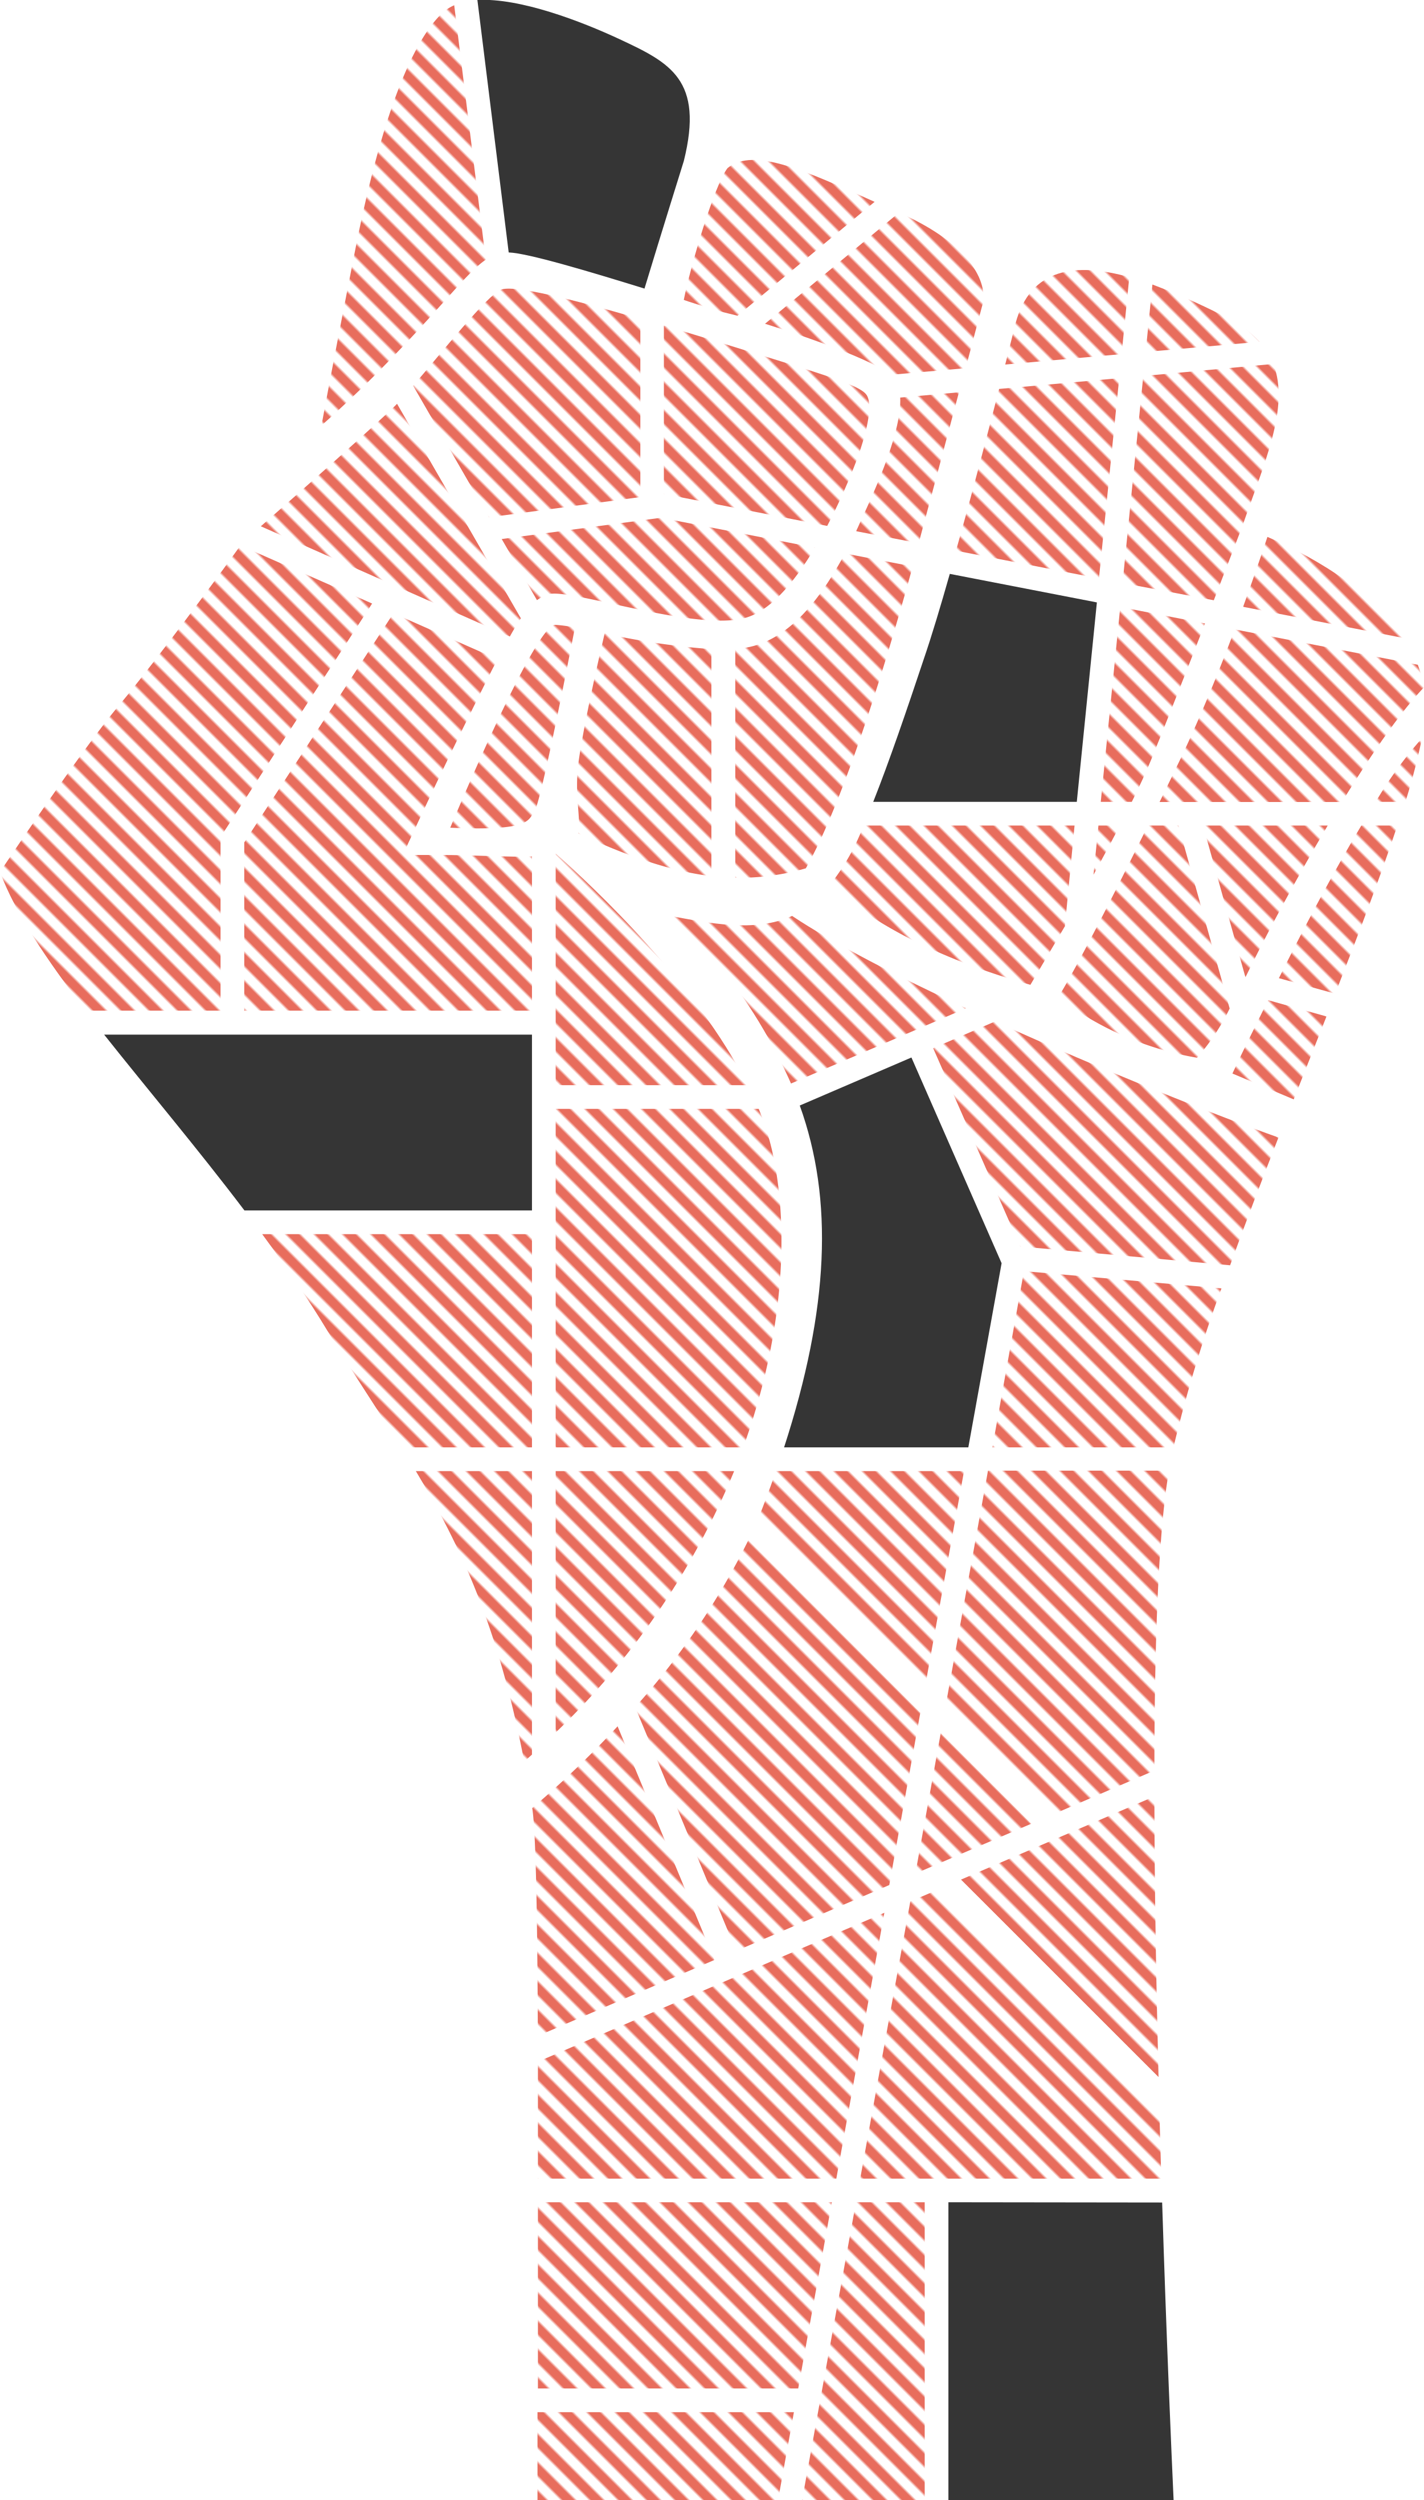 <svg xmlns="http://www.w3.org/2000/svg" xmlns:xlink="http://www.w3.org/1999/xlink" viewBox="0 0 165.16 289.97"><defs><style>.cls-1{fill:none;}.cls-2{fill:#e86d5d;}.cls-3{fill:url(#New_Pattern_Swatch_2);}.cls-4{fill:url(#New_Pattern_Swatch_2-13);}.cls-5{fill:#353535;}</style><pattern id="New_Pattern_Swatch_2" data-name="New Pattern Swatch 2" width="120" height="120" patternTransform="translate(716.89 17.31) rotate(45) scale(0.29)" patternUnits="userSpaceOnUse" viewBox="0 0 120 120"><rect class="cls-1" width="120" height="120"/><rect class="cls-2" y="2" width="120" height="4"/><rect class="cls-2" y="10" width="120" height="4"/><rect class="cls-2" y="18" width="120" height="4"/><rect class="cls-2" y="26" width="120" height="4"/><rect class="cls-2" y="34" width="120" height="4"/><rect class="cls-2" y="42" width="120" height="4"/><rect class="cls-2" y="50" width="120" height="4"/><rect class="cls-2" y="58" width="120" height="4"/><rect class="cls-2" y="66" width="120" height="4"/><rect class="cls-2" y="74" width="120" height="4"/><rect class="cls-2" y="82" width="120" height="4"/><rect class="cls-2" y="90" width="120" height="4"/><rect class="cls-2" y="98" width="120" height="4"/><rect class="cls-2" y="106" width="120" height="4"/><rect class="cls-2" y="114" width="120" height="4"/></pattern><pattern id="New_Pattern_Swatch_2-13" data-name="New Pattern Swatch 2" width="120" height="120" patternTransform="translate(725.5 12.58) rotate(45) scale(0.29)" patternUnits="userSpaceOnUse" viewBox="0 0 120 120"><rect class="cls-1" width="120" height="120"/><rect class="cls-2" y="2" width="120" height="4"/><rect class="cls-2" y="10" width="120" height="4"/><rect class="cls-2" y="18" width="120" height="4"/><rect class="cls-2" y="26" width="120" height="4"/><rect class="cls-2" y="34" width="120" height="4"/><rect class="cls-2" y="42" width="120" height="4"/><rect class="cls-2" y="50" width="120" height="4"/><rect class="cls-2" y="58" width="120" height="4"/><rect class="cls-2" y="66" width="120" height="4"/><rect class="cls-2" y="74" width="120" height="4"/><rect class="cls-2" y="82" width="120" height="4"/><rect class="cls-2" y="90" width="120" height="4"/><rect class="cls-2" y="98" width="120" height="4"/><rect class="cls-2" y="106" width="120" height="4"/><rect class="cls-2" y="114" width="120" height="4"/></pattern></defs><title>power-hand</title><g id="Layer_2" data-name="Layer 2"><g id="Layer_1-2" data-name="Layer 1"><path class="cls-3" d="M64.45,200.94a88.9,88.9,0,0,0,20.7-30.32H64.45Z"/><path class="cls-3" d="M60.8,204.31l.9-.81V170.62H48.23C53.37,179.2,57.81,188.67,60.8,204.31Z"/><path class="cls-3" d="M57.71,76.47,45.63,71.13,28.33,97.71v19.51H61.7V99.33c-2.72.11-6.4-.17-11.05-.17H46.72s3.93-8.63,8.64-18.06C56.26,79.3,57,77.77,57.71,76.47Z"/><path class="cls-3" d="M88,128.61H64.45v39.26H86.2c4.86-13.4,5.33-25.89,3.32-34.55A31.6,31.6,0,0,0,88,128.61Z"/><path class="cls-3" d="M46.54,167.87H61.7V143.14H30.41c2.73,3.71,5.34,7.51,7.67,11.38C41,159.35,43.85,163.57,46.54,167.87Z"/><path class="cls-3" d="M64.45,99h0v26.86H86.71C80.81,114.1,68.81,102.86,64.45,99Z"/><path class="cls-4" d="M25.58,117.22V97.08h0l0,0v-.23h.15L43.16,70,27.89,63.27c-5.51,7.64-11.66,15.67-14.15,18.62C9.42,87,0,101.13,0,101.13c1.78,4.79,5.42,10.2,9.94,16.09Z"/><path class="cls-5" d="M28.35,140.39H61.7V120H12.08C17.08,126.31,22.88,133.17,28.35,140.39Z"/><path class="cls-3" d="M52.22,96S62,72.47,64.39,72.47a15,15,0,0,1,2.29.32C66.18,75.38,62.76,93,62,94.06S61.64,96.41,52.22,96Z"/><path class="cls-3" d="M77,57.29,95.94,61a71.45,71.45,0,0,0,3-6.56c1.57-3.92,2.36-7.45,1.57-8.63S95.41,43.41,84,39.88c-2.32-.72-4.69-1.44-7-2.12Z"/><path class="cls-3" d="M56.71,60l17.56-2.35V37C66.33,34.68,59.51,33,58.11,33.6c-1.6.63-6.81,7.22-10.19,11.14Z"/><path class="cls-3" d="M76.66,60.05,58.19,62.52l4.09,7.09a4.73,4.73,0,0,1,1.32-.68c2.36-.78,16.89,4.32,22.78,2.75,3.05-.81,5.89-4.37,8.14-8.16Z"/><path class="cls-3" d="M46.05,46.83l-.11.12c-2,2-11,10-15.69,14.09L59.13,73.83c.47-.85.89-1.54,1.28-2.12Z"/><path class="cls-3" d="M129.81,43.86l-13.93,1.25c-1.32,5.16-3.15,12.21-5,18.76l16.58,3.22Z"/><path class="cls-3" d="M129.88,95.75H127.4l-.57,5.7C127.87,99.56,128.91,97.62,129.88,95.75Z"/><path class="cls-3" d="M139.76,72.31l-9.83-1.91L127.67,93h3.6c.88-1.77,1.64-3.42,2.22-4.83C135.16,84.08,137.63,77.8,139.76,72.31Z"/><path class="cls-5" d="M127.22,69.87l-17.06-3.31c-1.06,3.73-2.09,7.17-3,9.83-2,6-4,11.86-5.88,16.61h23.61Z"/><path class="cls-3" d="M130.2,67.62l10.58,2c1.89-4.88,3.31-8.59,3.31-8.59,2.48-7.18,5.54-13.77,3.6-18.82L132.6,43.61Z"/><path class="cls-3" d="M124.63,95.75H100.16a25.69,25.69,0,0,1-3.87,6.84c4.61,4.43,12.86,8.74,23.22,11.63.47-.79,2-3.4,4-6.79Z"/><path class="cls-3" d="M130.09,41.07l.89-8.93c-6.21-1.72-11.45-1.11-13.2,5.38,0,0-.45,1.84-1.19,4.76Z"/><path class="cls-3" d="M132.88,40.82l13.21-1.18a12.91,12.91,0,0,0-4-2.9A79.91,79.91,0,0,0,133.66,33Z"/><path class="cls-3" d="M164.44,77.1,143.21,73c-1.79,4.78-4,10.18-6.19,14.8-.83,1.72-1.68,3.48-2.53,5.22h21.15c3.36-5.46,6.77-10.44,9.52-13.3A14.29,14.29,0,0,0,164.44,77.1Z"/><path class="cls-3" d="M139.53,95.75l4.92,17.6c2.2-4.54,5.75-11.21,9.54-17.6Z"/><path class="cls-3" d="M162.8,74c-4-6-11.62-9.93-15.8-11.73-.6,1.79-1.58,4.7-2.82,8.11Z"/><path class="cls-3" d="M136.68,95.75h-3.54c-4.18,8.48-8.24,16.4-10.41,19.93a36.75,36.75,0,0,0,16.11,7,25.76,25.76,0,0,0,3.78-5.71Z"/><path class="cls-3" d="M163,93a73.48,73.48,0,0,0,1.92-7.37A47.07,47.07,0,0,0,159.56,93Z"/><path class="cls-3" d="M147.08,116c-2.2,4.45-3.45,7-4.14,8.51l7.11,3c1.28-3.24,2.56-6.46,3.8-9.62Z"/><path class="cls-3" d="M162.07,95.75h-4.18c-3,5-6.21,11-9.09,16.76l-.47.94,6.53,1.8C157.64,108.15,160.18,101.46,162.07,95.75Z"/><path class="cls-3" d="M88.73,37.55c5,1.56,12.22,4.13,14.53,5.86l.06.06L112,42.7l1.89-7.14c.78-2.34-.77-7-9.62-10.9Z"/><path class="cls-3" d="M98,64.19c-2.73,5.11-6.59,10.39-12,11l-.72.07v26.54a27.37,27.37,0,0,0,8.18-1.09c4.71-8.24,9.82-25.91,11.39-31.41.22-.78.57-2,1-3.6Z"/><path class="cls-3" d="M99.29,61.61,106.55,63c1.37-5.07,3.19-11.91,4.67-17.5l-6.81.61c.17,3.8-2.6,10.08-4.69,14.56C99.58,61,99.44,61.3,99.29,61.61Z"/><path class="cls-3" d="M82.51,101.62V75.29a87.26,87.26,0,0,1-12.38-1.82c-.52,2.22-2.32,10-3,14.7-.57,4,.29,6.68-.06,8.49C73.39,99.61,78.3,101.11,82.51,101.62Z"/><path class="cls-3" d="M85.54,36.62l15.9-13.21c-7.59-3.39-14-6.48-17.06-3.91-1.57,2.05-4.29,11.37-5.07,15.27-.19,0,4.13,1.36,5.1,1.57Z"/><path class="cls-3" d="M52.68.61a4.9,4.9,0,0,0-1.25.79C47.51,4.94,44,14.75,41.22,28.88S37.3,49.3,37.3,49.3c-.11.19,3.64-3.25,5.89-5.5C51,36,53.93,31.77,56.34,30.12Z"/><path class="cls-5" d="M71.85,4.54C67.41,2.47,60.29-.27,55.37,0L59,29.28c2.23.07,9.47,2.25,15.75,4.19,2-6.6,4.56-14.79,4.56-14.79C81.66,9.25,77.74,7.29,71.85,4.54Z"/><path class="cls-3" d="M97,252.68l5.57-30.83L62.39,239.12c0,4.36,0,8.94,0,13.56Z"/><path class="cls-3" d="M71.63,200.22a116.6,116.6,0,0,1-9.9,9.48c.44,2.78.6,13.36.65,26.43l20.48-8.81Z"/><path class="cls-3" d="M107.34,195.36l4.47-24.74H90c-.4,1.16-.83,2.34-1.28,3.53-.23.63-.48,1.24-.74,1.86Z"/><path class="cls-3" d="M106.74,198.65l-19.95-20A86.23,86.23,0,0,1,73.67,198l11.72,28.27,17.75-7.64Z"/><path class="cls-5" d="M116.17,146.51l-10.46-23.86-12.95,5.57c3.93,10.91,3.4,23.56-1.82,39.65h21.37Z"/><polygon class="cls-3" points="93.03 289.98 107.25 289.98 107.25 255.42 99.28 255.42 93.03 289.98"/><path class="cls-3" d="M109.7,197.72l12.63,12.63,11.56-5c0-14.55.46-27.13,1.56-34,0-.25.09-.52.14-.78h-21Z"/><polygon class="cls-3" points="109.11 201.01 106.17 217.3 119.61 211.52 109.11 201.01"/><path class="cls-5" d="M110,255.42V290h26.12c-.25-5.5-.83-18.7-1.33-34.55Z"/><path class="cls-3" d="M115.1,167.87h21a162.92,162.92,0,0,1,5.57-18.44l-22.91-2Z"/><path class="cls-3" d="M91.48,125.08c.09.19.17.39.26.59l20.3-8.73c-8-3.72-15.37-7.51-20.17-10.71-4.32,2-9.81.79-14.13,0C77.74,106.23,85.59,112.12,91.48,125.08Z"/><path class="cls-3" d="M92.08,279.77H62.34c0,3.73,0,7.18,0,10.2h27.9Z"/><path class="cls-3" d="M108.23,121.57l10.1,23,24.34,2.18c1.74-4.81,3.66-9.8,5.61-14.82-6.73-2.38-20.2-7.71-32.87-13.46Z"/><path class="cls-3" d="M111.46,218l22.91,22.9c-.27-10.82-.47-22.11-.48-32.55Z"/><path class="cls-3" d="M96.48,255.42H62.39c0,7.44,0,14.89,0,21.6H92.58Z"/><path class="cls-3" d="M134.47,244.91l-25.73-25.73-3.16,1.36-5.81,32.14h34.92C134.62,250.14,134.54,247.55,134.47,244.91Z"/></g></g></svg>